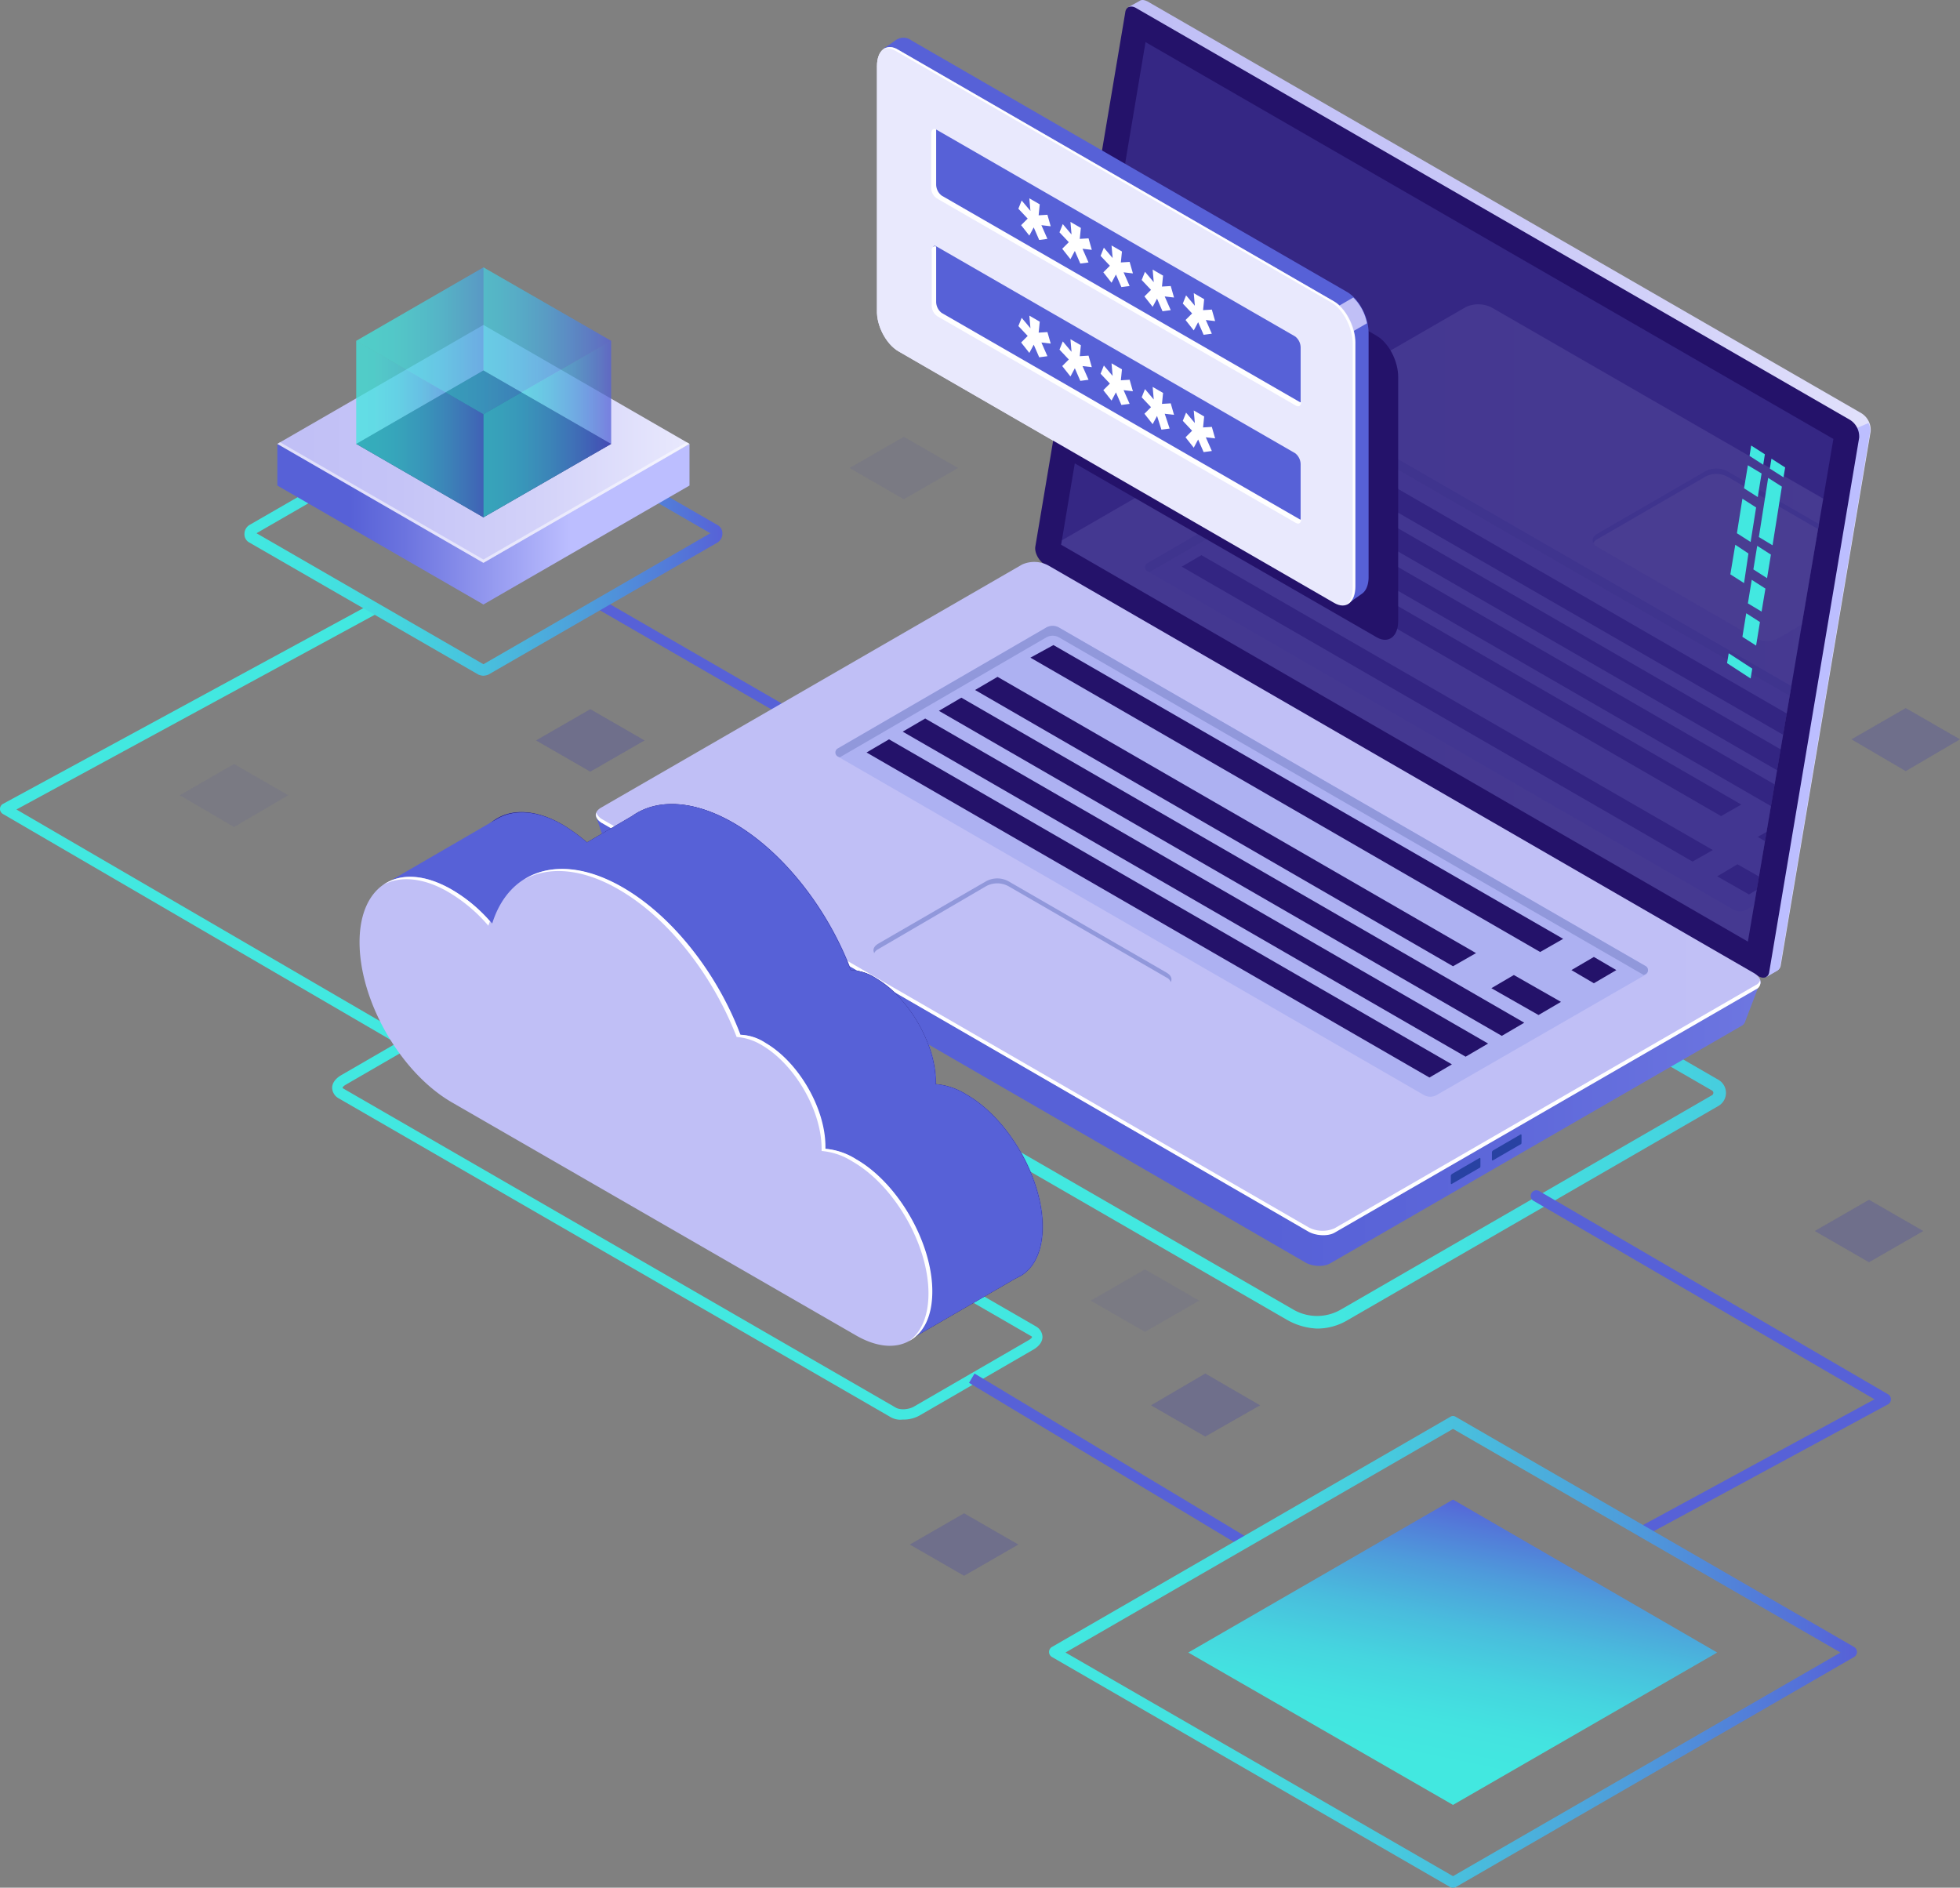 <svg xmlns="http://www.w3.org/2000/svg" xmlns:xlink="http://www.w3.org/1999/xlink" width="643.705" height="619.91" viewBox="0 0 643.705 619.91">
  <rect x="0" y="0" width="643.705" height="619.91" fill="#808080" stroke="none"/>
  <defs>
    <linearGradient id="linear-gradient" x1="-21.773" y1="5.391" x2="-20.62" y2="5.391" gradientUnits="objectBoundingBox">
      <stop offset="0" stop-color="#42e8e0"/>
      <stop offset="0.151" stop-color="#43e3e0"/>
      <stop offset="0.329" stop-color="#45d5df"/>
      <stop offset="0.52" stop-color="#49bddd"/>
      <stop offset="0.721" stop-color="#4e9cdb"/>
      <stop offset="0.927" stop-color="#5472d8"/>
      <stop offset="1" stop-color="#5761d7"/>
    </linearGradient>
    <linearGradient id="linear-gradient-2" x1="3.959" y1="23.605" x2="4.959" y2="23.605" xlink:href="#linear-gradient"/>
    <linearGradient id="linear-gradient-3" x1="3.014" y1="3.839" x2="3.014" y2="3.371" gradientUnits="objectBoundingBox">
      <stop offset="0" stop-color="#c0bff6"/>
      <stop offset="0.294" stop-color="#c5c4f7"/>
      <stop offset="0.64" stop-color="#d3d2f9"/>
      <stop offset="1" stop-color="#e9e9fd"/>
    </linearGradient>
    <linearGradient id="linear-gradient-4" x1="0.603" y1="0.5" x2="1.603" y2="0.5" xlink:href="#linear-gradient"/>
    <linearGradient id="linear-gradient-5" x1="0.126" y1="0.5" x2="1.125" y2="0.5" xlink:href="#linear-gradient-3"/>
    <linearGradient id="linear-gradient-6" x1="-4.11" y1="0.499" x2="-3.107" y2="0.499" gradientUnits="objectBoundingBox">
      <stop offset="0" stop-color="#5761d7"/>
      <stop offset="0.178" stop-color="#5c66d9"/>
      <stop offset="0.388" stop-color="#6a73df"/>
      <stop offset="0.613" stop-color="#8289e8"/>
      <stop offset="0.849" stop-color="#a3a7f5"/>
      <stop offset="1" stop-color="#bcbeff"/>
    </linearGradient>
    <linearGradient id="linear-gradient-7" x1="0.571" y1="0.499" x2="1.571" y2="0.499" xlink:href="#linear-gradient-6"/>
    <linearGradient id="linear-gradient-8" x1="0.906" y1="0.5" x2="1.906" y2="0.5" xlink:href="#linear-gradient-3"/>
    <linearGradient id="linear-gradient-9" x1="3.273" y1="0.502" x2="4.273" y2="0.502" xlink:href="#linear-gradient-3"/>
    <clipPath id="clip-path">
      <path id="Path_24" data-name="Path 24" d="M224.921,11.5,450.83,141.825,422.749,306.891,197.2,176.566Z" transform="translate(-197.2 -11.5)" opacity="0.11"/>
    </clipPath>
    <linearGradient id="linear-gradient-10" x1="0.142" y1="0.5" x2="1.142" y2="0.5" xlink:href="#linear-gradient-3"/>
    <linearGradient id="linear-gradient-11" x1="-1.554" y1="0.502" x2="-0.554" y2="0.502" xlink:href="#linear-gradient-3"/>
    <linearGradient id="linear-gradient-12" x1="2.317" y1="0.5" x2="3.317" y2="0.5" xlink:href="#linear-gradient"/>
    <linearGradient id="linear-gradient-13" x1="1.765" y1="-1.779" x2="2.92" y2="-1.779" xlink:href="#linear-gradient-6"/>
    <radialGradient id="radial-gradient" cx="0.766" cy="0.341" fx="0.316" fy="0.171" r="0.51" gradientTransform="matrix(-0.936, 0, 0, 1, 5.549, 0)" gradientUnits="objectBoundingBox">
      <stop offset="0" stop-color="#2b237c"/>
      <stop offset="1" stop-color="#180d5b"/>
    </radialGradient>
    <linearGradient id="linear-gradient-14" x1="2.421" y1="0.501" x2="3.422" y2="0.501" xlink:href="#linear-gradient-6"/>
    <linearGradient id="linear-gradient-15" x1="2.183" y1="-1.681" x2="3.339" y2="-1.681" xlink:href="#linear-gradient-3"/>
    <linearGradient id="linear-gradient-16" x1="2.841" y1="0.501" x2="3.841" y2="0.501" gradientUnits="objectBoundingBox">
      <stop offset="0" stop-color="#5761d7"/>
      <stop offset="0.073" stop-color="#5472d8"/>
      <stop offset="0.279" stop-color="#4e9cdb"/>
      <stop offset="0.48" stop-color="#49bddd"/>
      <stop offset="0.671" stop-color="#45d5df"/>
      <stop offset="0.849" stop-color="#43e3e0"/>
      <stop offset="1" stop-color="#42e8e0"/>
    </linearGradient>
    <linearGradient id="linear-gradient-17" x1="-1.117" y1="0.5" x2="-0.117" y2="0.5" xlink:href="#linear-gradient"/>
    <linearGradient id="linear-gradient-18" x1="0" y1="0.501" x2="1" y2="0.501" xlink:href="#linear-gradient"/>
    <linearGradient id="linear-gradient-19" x1="0.576" y1="0.89" x2="0.857" y2="0.111" xlink:href="#linear-gradient"/>
    <linearGradient id="linear-gradient-20" x1="1.704" y1="0.762" x2="2.594" y2="0.122" xlink:href="#linear-gradient-6"/>
    <linearGradient id="linear-gradient-21" x1="3.32" y1="0.684" x2="3.647" y2="0.255" xlink:href="#linear-gradient-3"/>
    <linearGradient id="linear-gradient-23" x1="0" y1="0.499" x2="1" y2="0.499" xlink:href="#linear-gradient"/>
    <linearGradient id="linear-gradient-24" y1="0.5" x2="0.713" y2="0.5" gradientUnits="objectBoundingBox">
      <stop offset="0.247" stop-color="#5761d7"/>
      <stop offset="0.436" stop-color="#6c74df"/>
      <stop offset="0.825" stop-color="#a2a6f5"/>
      <stop offset="1" stop-color="#bcbeff"/>
    </linearGradient>
    <linearGradient id="linear-gradient-25" x1="0" y1="0.5" x2="1" y2="0.5" xlink:href="#linear-gradient-3"/>
    <linearGradient id="linear-gradient-26" x1="-0.001" y1="0.5" x2="0.999" y2="0.5" xlink:href="#linear-gradient"/>
    <linearGradient id="linear-gradient-27" x1="0" y1="0.5" x2="0.999" y2="0.5" xlink:href="#linear-gradient"/>
    <linearGradient id="linear-gradient-28" x1="-0.002" y1="0.5" x2="1" y2="0.5" xlink:href="#linear-gradient"/>
    <linearGradient id="linear-gradient-29" x1="-0.001" y1="0.501" x2="0.999" y2="0.501" xlink:href="#linear-gradient"/>
    <linearGradient id="linear-gradient-30" x1="0" y1="0.501" x2="0.999" y2="0.501" xlink:href="#linear-gradient"/>
    <linearGradient id="linear-gradient-31" x1="-0.002" y1="0.501" x2="1" y2="0.501" xlink:href="#linear-gradient"/>
  </defs>
  <g id="login" transform="translate(-3.6 -3.819)">
    <path id="Path_1" data-name="Path 1" d="M190.179,160.577a1.623,1.623,0,0,1-.9-.18l-76.323-44.1a1.7,1.7,0,1,1,1.8-2.88l76.323,44.1a1.714,1.714,0,0,1,.54,2.34,2.222,2.222,0,0,1-1.44.72Z" transform="translate(86.852 87.477)" fill="url(#linear-gradient)"/>
    <path id="Path_2" data-name="Path 2" d="M137.345,260.1a1.623,1.623,0,0,1-.9-.18L4.5,183.055a1.908,1.908,0,0,1,0-3.24l120.965-65.7a1.853,1.853,0,1,1,1.8,3.24L9,181.615l129.245,75.243a1.993,1.993,0,0,1,.72,2.52,2.681,2.681,0,0,1-1.62.72Z" transform="translate(0 88.04)" fill="url(#linear-gradient-2)"/>
    <path id="Path_3" data-name="Path 3" d="M170.623,112.294l143.105,82.623c3.96,2.34,7.02-.18,7.02-5.4v-80.1c0-5.22-3.24-11.34-7.02-13.5L170.623,13.29c-3.96-2.34-7.02.18-7.02,5.4v80.1C163.423,104.014,166.663,109.954,170.623,112.294Z" transform="translate(128.008 6.875)" fill="url(#linear-gradient-3)"/>
    <path id="Path_4" data-name="Path 4" d="M333.048,336.208,122.62,214.7a4.963,4.963,0,0,1,0-8.64L253.305,130.64l1.08-.54L474.714,257.365a4.963,4.963,0,0,1,0,8.64L352.849,336.388a19.509,19.509,0,0,1-9.9,2.7,21.707,21.707,0,0,1-9.9-2.88ZM124.6,209.843a.9.9,0,0,0,0,1.44l210.428,121.5a15.6,15.6,0,0,0,15.841,0l121.865-70.383a.9.9,0,0,0,0-1.44l-218.348-126L124.6,209.843Z" transform="translate(93.208 101.034)" fill="url(#linear-gradient-4)"/>
    <path id="Path_5" data-name="Path 5" d="M194.524,181.092,223.866,7.205l-2.34-1.08,3.6-1.98c.72-.54,1.62-.36,2.7.18L462.195,139.51a6.434,6.434,0,0,1,3.06,5.94L435.734,320.777a2.277,2.277,0,0,1-1.26,1.8l-3.42,1.98-.54-3.24h.18L197.765,186.852a5.847,5.847,0,0,1-3.24-5.76Z" transform="translate(152.709 0)" fill="url(#linear-gradient-5)"/>
    <path id="Path_6" data-name="Path 6" d="M361.042,82.62l3.78-1.62a5.488,5.488,0,0,1,.54,2.88L335.841,259.207a2.277,2.277,0,0,1-1.26,1.8l-3.42,1.98-.54-3.24h.18l-11.7-6.84Z" transform="translate(252.422 61.75)" fill="url(#linear-gradient-6)"/>
    <path id="Path_7" data-name="Path 7" d="M195.585,188.233,429.954,323.418c1.8,1.08,3.42.36,3.6-1.44l29.521-175.327a6.434,6.434,0,0,0-3.06-5.94L225.646,5.526c-1.8-1.08-3.42-.36-3.6,1.44L192.525,182.292C192.165,184.272,193.6,186.973,195.585,188.233Z" transform="translate(151.108 0.959)" fill="#24126a"/>
    <path id="Path_8" data-name="Path 8" d="M224.921,11.5,450.83,141.825,422.749,306.891,197.2,176.566Z" transform="translate(154.893 6.145)" fill="#453c9e" opacity="0.51"/>
    <path id="Path_9" data-name="Path 9" d="M112.4,183.2l12.78,6.66,128.165-73.983c2.16-1.26,5.94-1.08,8.28.36L482.674,243.859c2.16-1.26,11.7-5.76,11.7-5.76l-4.68,12.24a2.407,2.407,0,0,1-1.26,1.44L353.429,329.723c-2.16,1.26-5.94,1.08-8.28-.36L118.88,198.5a4.186,4.186,0,0,1-1.98-1.98Z" transform="translate(87.048 88.978)" fill="url(#linear-gradient-7)"/>
    <path id="Path_10" data-name="Path 10" d="M114.464,192.138,346.313,326.063a9.765,9.765,0,0,0,8.64.36L493.379,246.5c2.16-1.26,1.98-3.42-.54-5.04L260.99,107.535a9.765,9.765,0,0,0-8.64-.36L113.924,187.1c-2.34,1.44-2.16,3.6.54,5.04Z" transform="translate(86.963 82.017)" fill="url(#linear-gradient-8)"/>
    <path id="Path_11" data-name="Path 11" d="M114.42,154.26,346.269,288.185a9.765,9.765,0,0,0,8.64.36l138.425-79.923a2.407,2.407,0,0,0,1.26-1.44,2.32,2.32,0,0,1-1.26,2.88L354.91,289.985c-2.16,1.26-6.12,1.08-8.64-.36L114.42,155.52c-1.62-.9-2.34-2.34-1.98-3.42A4.34,4.34,0,0,0,114.42,154.26Z" transform="translate(87.007 118.635)" fill="#fff"/>
    <path id="Path_12" data-name="Path 12" d="M291.521,213.533v-2.52c0-.18-.18-.36-.36-.18l-9,5.22c-.18.18-.36.36-.36.54v2.52c0,.18.18.36.36.18l9-5.22C291.341,214.073,291.521,213.893,291.521,213.533Zm-13.5,7.74v-2.52c0-.18-.18-.36-.36-.18l-9,5.22c-.18.18-.36.36-.36.54v2.52c0,.18.18.36.36.18l9-5.22C277.84,221.814,278.02,221.634,278.02,221.274Z" transform="translate(211.778 165.566)" fill="#2842a2"/>
    <path id="Path_13" data-name="Path 13" d="M422.21,229.784,229.423,118.54a4.238,4.238,0,0,0-4.14,0L156.7,158.322a1.514,1.514,0,0,0,0,2.52L349.307,272.086a4.238,4.238,0,0,0,4.14,0l68.763-39.6A1.686,1.686,0,0,0,422.21,229.784Z" transform="translate(121.951 91.353)" fill="#adb1f2"/>
    <path id="Path_14" data-name="Path 14" d="M422.21,232.3l-.72.36L229.423,121.78a4.238,4.238,0,0,0-4.14,0L157.42,161.2l-.72-.36a1.514,1.514,0,0,1,0-2.52l68.583-39.782a4.238,4.238,0,0,1,4.14,0L422.21,229.784A1.514,1.514,0,0,1,422.21,232.3Z" transform="translate(121.951 91.353)" fill="#9198db"/>
    <path id="Path_15" data-name="Path 15" d="M215.522,125.64,382.928,222.3l7.56-4.32L223.082,121.5Zm-18.181,10.62,156.966,90.724,7.56-4.32L204.722,131.94Zm-11.88,6.84L370.328,249.845l7.38-4.32L192.841,138.781Zm-11.88,6.84L358.448,256.685l7.38-4.32L180.961,145.621Zm-11.88,6.84L346.567,263.525l7.38-4.32L169.08,152.461Zm231.489,71.463,7.38,4.32,7.38-4.32-7.38-4.32Zm-26.281,5.94L382.388,243l7.38-4.32-15.481-8.82Z" transform="translate(126.491 94.153)" fill="#24126a"/>
    <path id="Path_16" data-name="Path 16" d="M216.482,219.822,164.46,189.761c-1.98-1.26-1.98-3.06,0-4.32l35.461-20.521a7.677,7.677,0,0,1,7.38,0l52.022,30.061c1.98,1.26,1.98,3.06,0,4.32l-35.461,20.521A7.677,7.677,0,0,1,216.482,219.822Z" transform="translate(127.511 128.136)" fill="url(#linear-gradient-9)"/>
    <path id="Path_17" data-name="Path 17" d="M259.33,196.7,207.308,166.64a7.677,7.677,0,0,0-7.38,0l-35.461,20.7a2.836,2.836,0,0,0-1.26,1.26c-.54-1.08-.18-2.16,1.26-3.06l35.461-20.521a7.677,7.677,0,0,1,7.38,0l52.022,30.061c1.44.9,1.8,1.98,1.26,3.06A2.408,2.408,0,0,0,259.33,196.7Z" transform="translate(127.505 128.216)" fill="#9198db"/>
    <g id="Group_2" data-name="Group 2" transform="translate(352.093 17.645)" opacity="0.11">
      <g id="Group_1" data-name="Group 1" clip-path="url(#clip-path)">
        <path id="Path_18" data-name="Path 18" d="M195.518,144.958,427.366,278.883a9.765,9.765,0,0,0,8.64.36L574.432,199.32c2.16-1.26,1.98-3.42-.54-5.04L341.863,60.535a9.765,9.765,0,0,0-8.64-.36L194.8,140.1c-1.98,1.26-1.8,3.42.72,4.86Z" transform="translate(-200.198 26.769)" fill="url(#linear-gradient-10)"/>
        <path id="Path_19" data-name="Path 19" d="M347.682,145.122,295.66,115.061c-1.98-1.26-1.98-3.06,0-4.32L331.121,90.22a7.677,7.677,0,0,1,7.38,0l52.022,30.061c1.98,1.26,1.98,3.06,0,4.32l-35.461,20.521A8.808,8.808,0,0,1,347.682,145.122Z" transform="translate(-119.613 50.725)" fill="url(#linear-gradient-11)"/>
        <path id="Path_20" data-name="Path 20" d="M390.53,122.081,338.508,92.02a7.677,7.677,0,0,0-7.38,0l-35.461,20.521a2.837,2.837,0,0,0-1.26,1.26c-.54-1.08-.18-2.16,1.26-3.06L331.127,90.22a7.677,7.677,0,0,1,7.38,0l52.022,30.061c1.44.9,1.8,1.98,1.26,3.06A2.836,2.836,0,0,0,390.53,122.081Z" transform="translate(-119.619 50.725)" fill="#9198db"/>
        <path id="Path_21" data-name="Path 21" d="M478.71,195.984,285.923,84.74a4.238,4.238,0,0,0-4.14,0L213.2,124.522a1.514,1.514,0,0,0,0,2.52L405.807,238.286a4.238,4.238,0,0,0,4.14,0l68.763-39.6A1.686,1.686,0,0,0,478.71,195.984Z" transform="translate(-184.939 46.665)" fill="#adb1f2"/>
        <path id="Path_22" data-name="Path 22" d="M478.71,198.5l-.72.54L285.923,88.16a4.238,4.238,0,0,0-4.14,0L213.92,127.4l-.72-.36a1.514,1.514,0,0,1,0-2.52L281.783,84.74a4.238,4.238,0,0,1,4.14,0L478.71,195.984A1.514,1.514,0,0,1,478.71,198.5Z" transform="translate(-184.939 46.665)" fill="#9198db"/>
        <path id="Path_23" data-name="Path 23" d="M225.68,118.221l167.946,96.844-6.66,3.78L219.2,122Zm17.821-10.26,159.486,92.164-6.66,3.78L236.841,111.741Zm171.547,99,14.761,8.64-6.66,3.78-14.761-8.64Zm-13.32,12.781,10.44,5.94-6.66,3.96-10.44-5.94ZM254.481,101.48,440.969,209.125l-6.66,3.96L247.821,105.441Zm11.16-6.3L451.949,202.824l-6.48,3.78L258.982,98.96ZM276.8,88.7,463.109,196.344l-6.66,3.78L270.142,92.66Z" transform="translate(-179.598 50.265)" fill="#24126a"/>
      </g>
    </g>
    <path id="Path_25" data-name="Path 25" d="M332.741,92.66l4.5,2.88.54-3.24-4.5-2.88Zm-3.6,22.5,4.5,2.7L336.7,98.6l-4.5-2.88Zm-1.8,10.62,4.5,2.88,1.26-7.74-4.5-2.88Zm-1.8,11.16,4.5,2.7,1.26-7.56-4.5-2.88Zm-1.26-37.8,4.5,2.88,1.26-7.74-4.5-2.7ZM321.94,113.9l4.5,2.88,1.8-11.34-4.5-2.88Zm-2.16,13.5,4.5,2.88,1.44-9.72-4.32-2.88Zm3.96,20.521,4.5,2.88,1.26-7.74-4.5-2.88Zm2.34-59.4,4.5,2.88.54-3.42-4.5-2.88Zm-7.38,68.043,7.74,5.04.54-3.24-7.74-5.04Z" transform="translate(252.102 65.031)" fill="#42e8e0"/>
    <path id="Path_26" data-name="Path 26" d="M247.447,322.419,66.36,217.835a4.108,4.108,0,0,1-2.16-3.42c0-1.62,1.08-3.06,2.88-4.14L104.7,188.494c2.88-1.62,7.02-1.8,9.54-.36L295.329,292.718a4.108,4.108,0,0,1,2.16,3.42c0,1.62-1.08,3.06-2.88,4.14l-37.621,21.781a10.872,10.872,0,0,1-5.4,1.26A6.434,6.434,0,0,1,247.447,322.419ZM106.322,191.554,68.7,213.335c-.9.54-1.08.9-1.08,1.08a2.227,2.227,0,0,0,.54.36L249.247,319.359c1.44.9,4.32.72,6.12-.36l37.621-21.781c.9-.54,1.08-.9,1.08-1.08a2.228,2.228,0,0,0-.54-.36L112.442,191.194a5.75,5.75,0,0,0-2.52-.54A7.611,7.611,0,0,0,106.322,191.554Z" transform="translate(48.484 146.684)" fill="url(#linear-gradient-12)"/>
    <path id="Path_27" data-name="Path 27" d="M119.741,157.3a58.566,58.566,0,0,1,13.321,11.16c5.58-17.821,22.5-23.4,42.662-11.88,16.561,9.54,31.141,28.441,38.7,48.422a16.014,16.014,0,0,1,8.28,2.7c10.8,6.3,19.621,21.421,19.621,34.021v.72a22.376,22.376,0,0,1,10.08,3.42c13.861,7.92,25.021,27.541,25.021,43.382,0,16.021-11.16,22.5-25.021,14.4l-132.665-76.5C103,217.419,89.5,194.018,89.5,174.577s13.5-27,30.241-17.281Z" transform="translate(68.726 117.399)" fill="url(#linear-gradient-13)"/>
    <path id="Path_28" data-name="Path 28" d="M119.9,157.34a59.012,59.012,0,0,1,7.92,5.76l14.761-8.64c8.1-5.76,19.981-5.4,33.121,2.16,16.561,9.54,31.141,28.441,38.7,48.422a16.014,16.014,0,0,1,8.28,2.7c10.8,6.3,19.621,21.421,19.621,34.021v.72a22.375,22.375,0,0,1,10.08,3.42c13.861,7.92,25.021,27.541,25.021,43.382,0,7.92-2.7,13.5-7.2,16.2h-.18l-36.361,21.061-7.92-38.161-106.2-61.2C102.8,217.462,89.3,194.062,89.3,174.621c.18-19.081,13.861-27,30.6-17.281Z" transform="translate(68.566 117.355)" fill="url(#radial-gradient)"/>
    <path id="Path_29" data-name="Path 29" d="M73.8,176.781l36.9-21.421c5.58-3.24,13.141-2.88,21.6,1.98a59.01,59.01,0,0,1,7.92,5.76l14.761-8.64c8.1-5.76,19.981-5.4,33.121,2.16,16.561,9.54,31.141,28.441,38.7,48.422a16.014,16.014,0,0,1,8.28,2.7c10.8,6.3,19.621,21.421,19.621,34.021v.72a22.376,22.376,0,0,1,10.08,3.42c13.861,7.92,25.021,27.541,25.021,43.382,0,7.92-2.7,13.5-7.2,16.2h-.18l-36.361,21.061-7.92-38.161-106.2-61.2c-13.5-7.92-25.021-24.841-28.981-41.222L73.8,176.781Z" transform="translate(56.165 117.355)" fill="url(#linear-gradient-14)"/>
    <path id="Path_30" data-name="Path 30" d="M99.441,169.1a58.566,58.566,0,0,1,13.321,11.16c5.58-17.821,22.5-23.4,42.662-11.88,16.561,9.54,31.141,28.441,38.7,48.422a16.014,16.014,0,0,1,8.28,2.7c10.8,6.3,19.621,21.421,19.621,34.021v.72a22.375,22.375,0,0,1,10.08,3.42c13.861,7.92,25.021,27.541,25.021,43.382,0,16.021-11.16,22.5-25.021,14.4l-132.665-76.5C82.7,229.219,69.2,205.818,69.2,186.377,69.2,167.116,82.7,159.376,99.441,169.1Z" transform="translate(52.485 126.84)" fill="url(#linear-gradient-15)"/>
    <path id="Path_31" data-name="Path 31" d="M107.981,180.988a51.763,51.763,0,0,0-13.321-11.16c-8.1-4.68-15.661-5.22-21.061-2.34,5.58-3.78,13.5-3.42,22.321,1.62a48.676,48.676,0,0,1,12.6,10.44A12.4,12.4,0,0,0,107.981,180.988ZM252.527,301.773c0-16.021-11.16-35.461-25.021-43.382a22.375,22.375,0,0,0-10.08-3.42v-.72c0-12.6-8.82-27.721-19.621-34.021a18.539,18.539,0,0,0-8.28-2.7c-7.74-19.981-22.141-38.882-38.7-48.422-12.06-7.02-23.221-7.74-31.141-3.24,8.1-5.22,19.621-4.86,32.4,2.52,16.561,9.54,31.141,28.441,38.7,48.422a16.014,16.014,0,0,1,8.28,2.7c10.8,6.3,19.621,21.421,19.621,34.021v.72a22.375,22.375,0,0,1,10.08,3.42c13.861,7.92,25.021,27.541,25.021,43.382,0,8.28-2.88,13.861-7.74,16.381C250.007,314.733,252.527,309.333,252.527,301.773Z" transform="translate(56.005 126.828)" fill="#fff"/>
    <path id="Path_32" data-name="Path 32" d="M269.683,311.1l3.24-2.16L182.2,254.4l-1.8,3.06Z" transform="translate(141.452 200.482)" fill="url(#linear-gradient-16)"/>
    <path id="Path_33" data-name="Path 33" d="M319.439,334.942a1.89,1.89,0,0,1-1.62-.9,1.821,1.821,0,0,1,.72-2.52l77.223-41.942L283.8,224.417a1.853,1.853,0,0,1,1.8-3.24L400.262,287.96a1.908,1.908,0,0,1,0,3.24l-80.1,43.382a.935.935,0,0,1-.72.36Z" transform="translate(223.462 173.763)" fill="url(#linear-gradient-17)"/>
    <path id="Path_34" data-name="Path 34" d="M327.665,417.046a1.622,1.622,0,0,1-.9-.18L195.9,341.263a1.908,1.908,0,0,1,0-3.24l130.865-75.6a1.635,1.635,0,0,1,1.8,0l130.865,75.6a1.908,1.908,0,0,1,0,3.24l-130.865,75.6A1.957,1.957,0,0,1,327.665,417.046ZM200.4,339.823l127.265,73.443L454.93,339.823,327.665,266.38,200.4,339.823Z" transform="translate(153.133 206.683)" fill="url(#linear-gradient-18)"/>
    <path id="Path_35" data-name="Path 35" d="M307.343,377.664l86.763-50.042L307.343,277.4,220.4,327.622Z" transform="translate(173.455 218.884)" fill="url(#linear-gradient-19)"/>
    <path id="Path_60" data-name="Path 60" d="M214.9,38.1l84.063,48.6c3.96,2.34,7.02,8.28,7.02,13.5v80.1c0,5.22-3.24,7.56-7.02,5.4L199.6,128.463,214.9,38.1Z" transform="translate(156.814 27.427)" fill="#24126a"/>
    <path id="Path_61" data-name="Path 61" d="M164.8,14.3l4.14-2.88a4.329,4.329,0,0,1,5.04.18L317.086,94.223c3.96,2.34,7.02,8.28,7.02,13.5v80.1c0,2.7-.9,4.68-2.34,5.58l-4.32,3.06-.18-3.06c-.18,0-.18-.18-.36-.18L173.8,110.6c-3.96-2.34-7.02-8.28-7.02-13.5V16.82a8.765,8.765,0,0,1,.18-2.16l-2.16-.36Z" transform="translate(128.971 5.505)" fill="url(#linear-gradient-20)"/>
    <path id="Path_62" data-name="Path 62" d="M274.042,66.56l-37.8,21.781-9.54-5.4L269.542,58.1A16.158,16.158,0,0,1,274.042,66.56Z" transform="translate(178.495 43.429)" fill="url(#linear-gradient-21)"/>
    <path id="Path_63" data-name="Path 63" d="M170.623,112.294l143.105,82.623c3.96,2.34,7.02-.18,7.02-5.4v-80.1c0-5.22-3.24-11.34-7.02-13.5L170.623,13.29c-3.96-2.34-7.02.18-7.02,5.4v80.1C163.423,104.014,166.663,109.954,170.623,112.294Z" transform="translate(128.008 6.875)" fill="url(#linear-gradient-3)"/>
    <path id="Path_64" data-name="Path 64" d="M318.966,189.857v-80.1c0-5.22-3.24-11.34-7.02-13.5L168.84,13.631c-1.62-.9-2.88-1.08-4.14-.54a4.363,4.363,0,0,1,4.86.18L312.666,95.894c3.96,2.34,7.02,8.28,7.02,13.5v80.1c0,3.24-1.08,5.22-2.88,5.94,1.44-.9,2.16-2.88,2.16-5.58Z" transform="translate(128.891 6.895)" fill="#fff"/>
    <path id="Path_65" data-name="Path 65" d="M175.76,49.9l116.825,67.323c.9.54,1.62.72,2.16,0V99.043a4.676,4.676,0,0,0-1.8-3.6L175.22,27.58c-.18,0-.18-.18-.36-.18-.9.18-.9.9-.9,2.16l-.36,16.921a5.669,5.669,0,0,0,2.16,3.42Zm-.18,38.341,117,67.323c.9.54,1.98,1.08,2.16,0V137.384a4.676,4.676,0,0,0-1.8-3.6L175.22,65.921c-.18,0-.18-.18-.36-.18-.9-.36-1.08.9-1.08,2.16V84.642A4.19,4.19,0,0,0,175.58,88.242Z" transform="translate(136.012 18.867)" fill="#5761d7"/>
    <path id="Path_66" data-name="Path 66" d="M175.12,27.449V45.629a4.676,4.676,0,0,0,1.8,3.6l117.724,67.863c.18,0,.18,0,.36.18-.18,1.08-.9,1.44-1.8.9L175.3,50.13a4.19,4.19,0,0,1-1.8-3.6V28.889c0-1.26.72-1.8,1.62-1.44Zm0,38.521V84.151a4.676,4.676,0,0,0,1.8,3.6l117.724,67.863c.18,0,.18,0,.36.18-.18,1.08-.9,1.44-1.8.9L175.48,88.831a4.19,4.19,0,0,1-1.8-3.6V67.59c-.18-1.26.54-1.98,1.44-1.62Z" transform="translate(135.932 18.818)" fill="#fff"/>
    <path id="Path_67" data-name="Path 67" d="M248.442,80.682l-1.44,2.7-2.7-3.42,2.16-2.16-3.06-3.24,1.08-2.7,2.88,3.42-.36-4.14,3.42,1.98-.36,3.6,2.88-.18,1.08,3.78-3.06-.36,1.98,4.5-2.7.36-1.8-4.14Zm-13.5-7.74-1.44,2.7-2.7-3.42,2.16-2.16-3.06-3.24,1.08-2.7,2.88,3.42-.36-4.14,3.42,1.98-.36,3.6,2.88-.18,1.08,3.78-3.06-.36,1.98,4.5-2.7.36-1.8-4.14Zm-13.5-7.92-1.44,2.7-2.7-3.42,2.16-2.16L216.4,58.9l1.08-2.7,2.88,3.42-.36-4.14,3.42,1.98-.36,3.6,2.88-.18,1.08,3.78-3.06-.36,1.98,4.5-2.7.36-1.8-4.14Zm-13.5-7.74-1.44,2.7-2.7-3.42,2.16-2.16-3.06-3.24,1.08-2.7,2.88,3.42-.36-4.14,3.42,1.98-.36,3.6,2.88-.18,1.08,3.78-3.06-.36,1.98,4.5-2.7.36-1.8-4.14Zm-13.5-7.74L193,52.24l-2.7-3.42,2.16-2.16-3.06-3.24,1.08-2.7,2.88,3.42L193,40l3.42,1.98-.36,3.6,2.88-.18,1.08,3.78-3.06-.36,1.98,4.5-2.7.36-1.8-4.14Zm54,69.663L247,121.9l-2.7-3.42,2.16-2.16-3.06-3.24,1.08-2.7,2.88,3.42-.36-4.14,3.42,1.98-.36,3.6,2.88-.18,1.08,3.78-3.06-.36,1.98,4.5-2.7.36-1.8-4.14Zm-13.5-7.74-1.44,2.7-2.7-3.42,2.16-2.16-3.06-3.24,1.08-2.7,2.88,3.42-.36-4.14,3.42,1.98-.36,3.6,2.88-.18,1.08,3.78-3.06-.36,1.62,4.86-2.7.36-1.44-4.5Zm-13.5-7.74-1.44,2.7L217.3,103l2.16-2.16L216.4,97.6l1.08-2.7,2.88,3.42-.36-4.14,3.42,1.98-.36,3.6,2.88-.18,1.08,3.78-3.06-.36,1.98,4.5-2.7.36-1.8-4.14Zm-13.5-7.92-1.44,2.7-2.7-3.42,2.16-2.16-3.06-3.24,1.08-2.7,2.88,3.42-.36-4.14,3.42,1.98-.36,3.6,2.88-.18,1.08,3.78-3.06-.36,1.98,4.5-2.7.36-1.8-4.14Zm-13.5-7.74-1.44,2.7-2.7-3.42,2.16-2.16-3.06-3.24,1.08-2.7,2.88,3.42-.36-4.14,3.42,1.98-.36,3.6,2.88-.18,1.08,3.78-3.06-.36,1.98,4.5-2.7.36-1.8-4.14Z" transform="translate(148.653 28.947)" fill="#fff"/>
    <path id="Path_68" data-name="Path 68" d="M205.241,290.16l-17.821,10.26L169.6,290.16l17.821-10.26Z" transform="translate(132.811 220.884)" fill="#4846a5" opacity="0.3"/>
    <path id="Path_69" data-name="Path 69" d="M273.444,367.191l-17.821,10.26L237.8,367.191l17.821-10.26Zm-79.2-273.43-17.821,10.26L158.6,93.76,176.421,83.5Z" transform="translate(124.011 63.75)" fill="#4846a5" opacity="0.1"/>
    <path id="Path_70" data-name="Path 70" d="M339.189,361.969l-18,10.26-17.821-10.26,17.821-10.44ZM557,304.727l-17.821,10.26-17.821-10.26,17.821-10.26ZM137.041,143.62l-17.821,10.26L101.4,143.62l17.821-10.26Zm432.017-.36L551.237,153.7l-17.821-10.44L551.237,133Z" transform="translate(78.247 103.354)" fill="#4846a5" opacity="0.3"/>
    <path id="Path_71" data-name="Path 71" d="M72.041,153.46,54.221,163.9,36.4,153.46,54.221,143.2Z" transform="translate(26.242 111.515)" fill="#4846a5" opacity="0.1"/>
    <path id="Path_72" data-name="Path 72" d="M126.683,168.564a5.256,5.256,0,0,1-1.62-.36L49.82,124.822a3.054,3.054,0,0,1-1.62-2.88,3.459,3.459,0,0,1,1.62-2.88L125.063,75.68a3.438,3.438,0,0,1,3.24,0l75.243,43.382a3.054,3.054,0,0,1,1.62,2.88,3.459,3.459,0,0,1-1.62,2.88L128.3,168.2a5.256,5.256,0,0,1-1.62.36ZM126.863,164.963Zm-74.7-43.2,74.523,43.022,74.523-43.022L126.683,78.74,52.16,121.762Z" transform="translate(35.683 57.17)" fill="url(#linear-gradient-23)"/>
    <path id="Path_73" data-name="Path 73" d="M189.565,98.481V84.8l-67.683,37.441L54.2,84.8V98.481l67.683,39.062Z" transform="translate(40.483 64.79)" fill="url(#linear-gradient-24)"/>
    <path id="Path_74" data-name="Path 74" d="M121.883,141.223,54.2,102.161,121.883,63.1l67.683,39.061Z" transform="translate(40.483 47.429)" fill="url(#linear-gradient-25)"/>
    <path id="Path_75" data-name="Path 75" d="M121.883,123.021,55.1,84.5l-.9.54L121.883,124.1,189.565,85.04l-.9-.54Z" transform="translate(40.483 64.55)" fill="#fff" opacity="0.5"/>
    <path id="Path_76" data-name="Path 76" d="M110.362,119.642,68.6,95.521,110.362,71.4,152.3,95.521Z" transform="translate(52.004 54.07)" fill="#0f054c"/>
    <path id="Path_77" data-name="Path 77" d="M110.362,119.642,68.6,95.521,110.362,71.4,152.3,95.521Z" transform="translate(52.004 54.07)" opacity="0.5" fill="url(#linear-gradient-26)"/>
    <path id="Path_78" data-name="Path 78" d="M91.8,52.6l41.942,24.121v33.841L91.8,86.441Z" transform="translate(70.566 39.028)" opacity="0.5" fill="url(#linear-gradient-27)"/>
    <path id="Path_79" data-name="Path 79" d="M110.362,86.441,68.6,110.562V76.721L110.362,52.6Z" transform="translate(52.004 39.028)" opacity="0.5" fill="url(#linear-gradient-28)"/>
    <path id="Path_80" data-name="Path 80" d="M110.362,100.842,68.6,76.721,110.362,52.6,152.3,76.721Z" transform="translate(52.004 39.028)" opacity="0.5" fill="url(#linear-gradient-29)"/>
    <path id="Path_81" data-name="Path 81" d="M91.8,90.121v33.841l41.942-24.121V66Z" transform="translate(70.566 49.749)" opacity="0.5" fill="url(#linear-gradient-30)"/>
    <path id="Path_82" data-name="Path 82" d="M68.6,66V99.841l41.762,24.121V90.121Z" transform="translate(52.004 49.749)" opacity="0.5" fill="url(#linear-gradient-31)"/>
  </g>
</svg>
